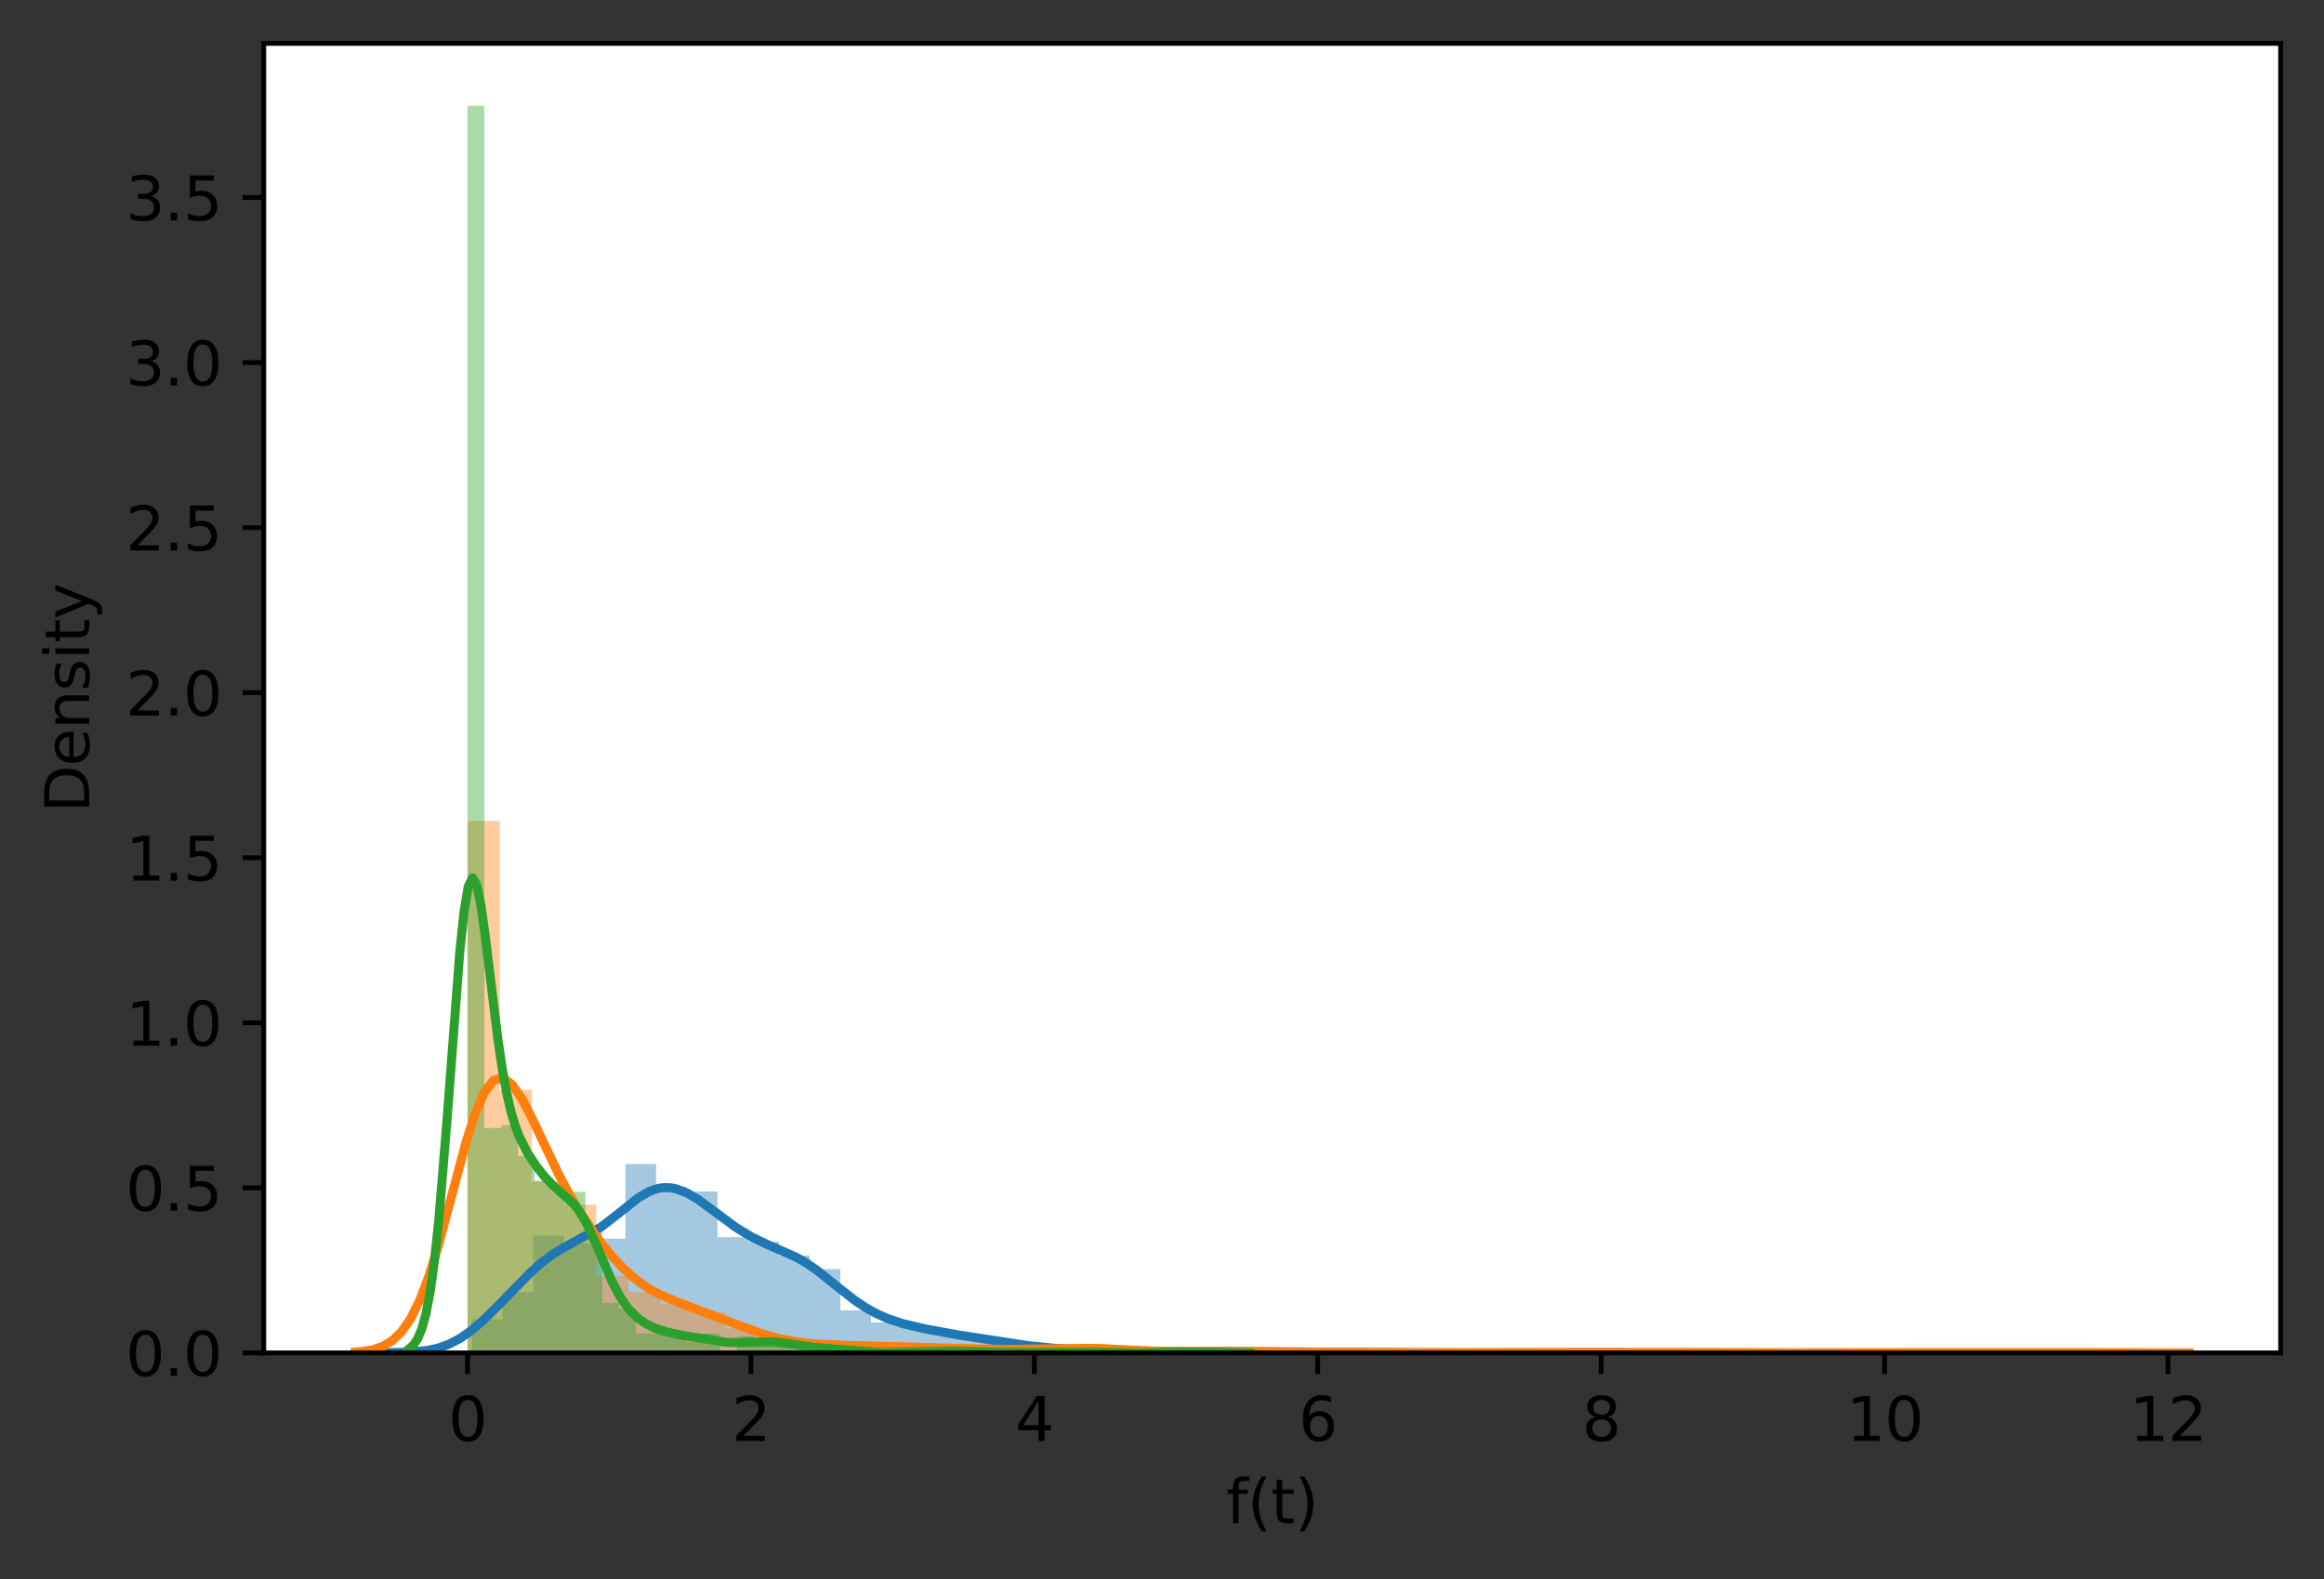 <?xml version="1.0" encoding="utf-8" standalone="no"?>
<!DOCTYPE svg PUBLIC "-//W3C//DTD SVG 1.1//EN"
  "http://www.w3.org/Graphics/SVG/1.1/DTD/svg11.dtd">
<svg height="262.196pt" version="1.1" viewBox="0 0 385.781 262.196" width="385.781pt" xmlns="http://www.w3.org/2000/svg" xmlns:xlink="http://www.w3.org/1999/xlink">
 <rect x="0" y="0" width="385.781" height="262.196" fill="#333333" stroke="none"/>
 <defs>
  <style type="text/css">*{stroke-linecap:butt;stroke-linejoin:round;}</style>
 </defs>
 <g id="figure_1">
  <g id="patch_1">
   <path d="M 0 262.196 
L 385.781 262.196 
L 385.781 0 
L 0 0 
z
" style="fill:none;"/>
  </g>
  <g id="axes_1">
   <g id="patch_2">
    <path d="M 43.781 224.64 
L 378.581 224.64 
L 378.581 7.2 
L 43.781 7.2 
z
" style="fill:#ffffff;"/>
   </g>
   <g id="patch_3">
    <path clip-path="url(#p119e8cd0ac)" d="M 78.325 224.64 
L 83.423 224.64 
L 83.423 219.075 
L 78.325 219.075 
z
" style="fill:#1f77b4;opacity:0.4;"/>
   </g>
   <g id="patch_4">
    <path clip-path="url(#p119e8cd0ac)" d="M 83.423 224.64 
L 88.52 224.64 
L 88.52 214.522 
L 83.423 214.522 
z
" style="fill:#1f77b4;opacity:0.4;"/>
   </g>
   <g id="patch_5">
    <path clip-path="url(#p119e8cd0ac)" d="M 88.52 224.64 
L 93.617 224.64 
L 93.617 205.163 
L 88.52 205.163 
z
" style="fill:#1f77b4;opacity:0.4;"/>
   </g>
   <g id="patch_6">
    <path clip-path="url(#p119e8cd0ac)" d="M 93.617 224.64 
L 98.715 224.64 
L 98.715 206.428 
L 93.617 206.428 
z
" style="fill:#1f77b4;opacity:0.4;"/>
   </g>
   <g id="patch_7">
    <path clip-path="url(#p119e8cd0ac)" d="M 98.715 224.64 
L 103.812 224.64 
L 103.812 205.669 
L 98.715 205.669 
z
" style="fill:#1f77b4;opacity:0.4;"/>
   </g>
   <g id="patch_8">
    <path clip-path="url(#p119e8cd0ac)" d="M 103.812 224.64 
L 108.91 224.64 
L 108.91 193.274 
L 103.812 193.274 
z
" style="fill:#1f77b4;opacity:0.4;"/>
   </g>
   <g id="patch_9">
    <path clip-path="url(#p119e8cd0ac)" d="M 108.91 224.64 
L 114.007 224.64 
L 114.007 197.069 
L 108.91 197.069 
z
" style="fill:#1f77b4;opacity:0.4;"/>
   </g>
   <g id="patch_10">
    <path clip-path="url(#p119e8cd0ac)" d="M 114.007 224.64 
L 119.104 224.64 
L 119.104 197.827 
L 114.007 197.827 
z
" style="fill:#1f77b4;opacity:0.4;"/>
   </g>
   <g id="patch_11">
    <path clip-path="url(#p119e8cd0ac)" d="M 119.104 224.64 
L 124.202 224.64 
L 124.202 205.416 
L 119.104 205.416 
z
" style="fill:#1f77b4;opacity:0.4;"/>
   </g>
   <g id="patch_12">
    <path clip-path="url(#p119e8cd0ac)" d="M 124.202 224.64 
L 129.299 224.64 
L 129.299 206.175 
L 124.202 206.175 
z
" style="fill:#1f77b4;opacity:0.4;"/>
   </g>
   <g id="patch_13">
    <path clip-path="url(#p119e8cd0ac)" d="M 129.299 224.64 
L 134.396 224.64 
L 134.396 208.451 
L 129.299 208.451 
z
" style="fill:#1f77b4;opacity:0.4;"/>
   </g>
   <g id="patch_14">
    <path clip-path="url(#p119e8cd0ac)" d="M 134.396 224.64 
L 139.494 224.64 
L 139.494 210.728 
L 134.396 210.728 
z
" style="fill:#1f77b4;opacity:0.4;"/>
   </g>
   <g id="patch_15">
    <path clip-path="url(#p119e8cd0ac)" d="M 139.494 224.64 
L 144.591 224.64 
L 144.591 217.557 
L 139.494 217.557 
z
" style="fill:#1f77b4;opacity:0.4;"/>
   </g>
   <g id="patch_16">
    <path clip-path="url(#p119e8cd0ac)" d="M 144.591 224.64 
L 149.688 224.64 
L 149.688 219.581 
L 144.591 219.581 
z
" style="fill:#1f77b4;opacity:0.4;"/>
   </g>
   <g id="patch_17">
    <path clip-path="url(#p119e8cd0ac)" d="M 149.688 224.64 
L 154.786 224.64 
L 154.786 220.087 
L 149.688 220.087 
z
" style="fill:#1f77b4;opacity:0.4;"/>
   </g>
   <g id="patch_18">
    <path clip-path="url(#p119e8cd0ac)" d="M 154.786 224.64 
L 159.883 224.64 
L 159.883 221.605 
L 154.786 221.605 
z
" style="fill:#1f77b4;opacity:0.4;"/>
   </g>
   <g id="patch_19">
    <path clip-path="url(#p119e8cd0ac)" d="M 159.883 224.64 
L 164.981 224.64 
L 164.981 222.363 
L 159.883 222.363 
z
" style="fill:#1f77b4;opacity:0.4;"/>
   </g>
   <g id="patch_20">
    <path clip-path="url(#p119e8cd0ac)" d="M 164.981 224.64 
L 170.078 224.64 
L 170.078 223.122 
L 164.981 223.122 
z
" style="fill:#1f77b4;opacity:0.4;"/>
   </g>
   <g id="patch_21">
    <path clip-path="url(#p119e8cd0ac)" d="M 170.078 224.64 
L 175.175 224.64 
L 175.175 223.628 
L 170.078 223.628 
z
" style="fill:#1f77b4;opacity:0.4;"/>
   </g>
   <g id="patch_22">
    <path clip-path="url(#p119e8cd0ac)" d="M 175.175 224.64 
L 180.273 224.64 
L 180.273 224.134 
L 175.175 224.134 
z
" style="fill:#1f77b4;opacity:0.4;"/>
   </g>
   <g id="patch_23">
    <path clip-path="url(#p119e8cd0ac)" d="M 180.273 224.64 
L 185.37 224.64 
L 185.37 224.387 
L 180.273 224.387 
z
" style="fill:#1f77b4;opacity:0.4;"/>
   </g>
   <g id="patch_24">
    <path clip-path="url(#p119e8cd0ac)" d="M 185.37 224.64 
L 190.467 224.64 
L 190.467 224.134 
L 185.37 224.134 
z
" style="fill:#1f77b4;opacity:0.4;"/>
   </g>
   <g id="patch_25">
    <path clip-path="url(#p119e8cd0ac)" d="M 190.467 224.64 
L 195.565 224.64 
L 195.565 224.64 
L 190.467 224.64 
z
" style="fill:#1f77b4;opacity:0.4;"/>
   </g>
   <g id="patch_26">
    <path clip-path="url(#p119e8cd0ac)" d="M 195.565 224.64 
L 200.662 224.64 
L 200.662 224.387 
L 195.565 224.387 
z
" style="fill:#1f77b4;opacity:0.4;"/>
   </g>
   <g id="patch_27">
    <path clip-path="url(#p119e8cd0ac)" d="M 200.662 224.64 
L 205.76 224.64 
L 205.76 224.387 
L 200.662 224.387 
z
" style="fill:#1f77b4;opacity:0.4;"/>
   </g>
   <g id="patch_28">
    <path clip-path="url(#p119e8cd0ac)" d="M 205.76 224.64 
L 210.857 224.64 
L 210.857 224.387 
L 205.76 224.387 
z
" style="fill:#1f77b4;opacity:0.4;"/>
   </g>
   <g id="patch_29">
    <path clip-path="url(#p119e8cd0ac)" d="M 210.857 224.64 
L 215.954 224.64 
L 215.954 224.387 
L 210.857 224.387 
z
" style="fill:#1f77b4;opacity:0.4;"/>
   </g>
   <g id="patch_30">
    <path clip-path="url(#p119e8cd0ac)" d="M 215.954 224.64 
L 221.052 224.64 
L 221.052 224.64 
L 215.954 224.64 
z
" style="fill:#1f77b4;opacity:0.4;"/>
   </g>
   <g id="patch_31">
    <path clip-path="url(#p119e8cd0ac)" d="M 221.052 224.64 
L 226.149 224.64 
L 226.149 224.387 
L 221.052 224.387 
z
" style="fill:#1f77b4;opacity:0.4;"/>
   </g>
   <g id="patch_32">
    <path clip-path="url(#p119e8cd0ac)" d="M 77.614 224.64 
L 82.957 224.64 
L 82.957 136.312 
L 77.614 136.312 
z
" style="fill:#ff7f0e;opacity:0.4;"/>
   </g>
   <g id="patch_33">
    <path clip-path="url(#p119e8cd0ac)" d="M 82.957 224.64 
L 88.3 224.64 
L 88.3 180.958 
L 82.957 180.958 
z
" style="fill:#ff7f0e;opacity:0.4;"/>
   </g>
   <g id="patch_34">
    <path clip-path="url(#p119e8cd0ac)" d="M 88.3 224.64 
L 93.642 224.64 
L 93.642 196.163 
L 88.3 196.163 
z
" style="fill:#ff7f0e;opacity:0.4;"/>
   </g>
   <g id="patch_35">
    <path clip-path="url(#p119e8cd0ac)" d="M 93.642 224.64 
L 98.985 224.64 
L 98.985 200.024 
L 93.642 200.024 
z
" style="fill:#ff7f0e;opacity:0.4;"/>
   </g>
   <g id="patch_36">
    <path clip-path="url(#p119e8cd0ac)" d="M 98.985 224.64 
L 104.328 224.64 
L 104.328 211.849 
L 98.985 211.849 
z
" style="fill:#ff7f0e;opacity:0.4;"/>
   </g>
   <g id="patch_37">
    <path clip-path="url(#p119e8cd0ac)" d="M 104.328 224.64 
L 109.67 224.64 
L 109.67 214.504 
L 104.328 214.504 
z
" style="fill:#ff7f0e;opacity:0.4;"/>
   </g>
   <g id="patch_38">
    <path clip-path="url(#p119e8cd0ac)" d="M 109.67 224.64 
L 115.013 224.64 
L 115.013 216.435 
L 109.67 216.435 
z
" style="fill:#ff7f0e;opacity:0.4;"/>
   </g>
   <g id="patch_39">
    <path clip-path="url(#p119e8cd0ac)" d="M 115.013 224.64 
L 120.356 224.64 
L 120.356 217.883 
L 115.013 217.883 
z
" style="fill:#ff7f0e;opacity:0.4;"/>
   </g>
   <g id="patch_40">
    <path clip-path="url(#p119e8cd0ac)" d="M 120.356 224.64 
L 125.698 224.64 
L 125.698 220.537 
L 120.356 220.537 
z
" style="fill:#ff7f0e;opacity:0.4;"/>
   </g>
   <g id="patch_41">
    <path clip-path="url(#p119e8cd0ac)" d="M 125.698 224.64 
L 131.041 224.64 
L 131.041 222.227 
L 125.698 222.227 
z
" style="fill:#ff7f0e;opacity:0.4;"/>
   </g>
   <g id="patch_42">
    <path clip-path="url(#p119e8cd0ac)" d="M 131.041 224.64 
L 136.384 224.64 
L 136.384 224.157 
L 131.041 224.157 
z
" style="fill:#ff7f0e;opacity:0.4;"/>
   </g>
   <g id="patch_43">
    <path clip-path="url(#p119e8cd0ac)" d="M 136.384 224.64 
L 141.726 224.64 
L 141.726 222.709 
L 136.384 222.709 
z
" style="fill:#ff7f0e;opacity:0.4;"/>
   </g>
   <g id="patch_44">
    <path clip-path="url(#p119e8cd0ac)" d="M 141.726 224.64 
L 147.069 224.64 
L 147.069 223.916 
L 141.726 223.916 
z
" style="fill:#ff7f0e;opacity:0.4;"/>
   </g>
   <g id="patch_45">
    <path clip-path="url(#p119e8cd0ac)" d="M 147.069 224.64 
L 152.412 224.64 
L 152.412 222.951 
L 147.069 222.951 
z
" style="fill:#ff7f0e;opacity:0.4;"/>
   </g>
   <g id="patch_46">
    <path clip-path="url(#p119e8cd0ac)" d="M 152.412 224.64 
L 157.754 224.64 
L 157.754 224.399 
L 152.412 224.399 
z
" style="fill:#ff7f0e;opacity:0.4;"/>
   </g>
   <g id="patch_47">
    <path clip-path="url(#p119e8cd0ac)" d="M 157.754 224.64 
L 163.097 224.64 
L 163.097 223.916 
L 157.754 223.916 
z
" style="fill:#ff7f0e;opacity:0.4;"/>
   </g>
   <g id="patch_48">
    <path clip-path="url(#p119e8cd0ac)" d="M 163.097 224.64 
L 168.44 224.64 
L 168.44 224.399 
L 163.097 224.399 
z
" style="fill:#ff7f0e;opacity:0.4;"/>
   </g>
   <g id="patch_49">
    <path clip-path="url(#p119e8cd0ac)" d="M 168.44 224.64 
L 173.783 224.64 
L 173.783 223.916 
L 168.44 223.916 
z
" style="fill:#ff7f0e;opacity:0.4;"/>
   </g>
   <g id="patch_50">
    <path clip-path="url(#p119e8cd0ac)" d="M 173.783 224.64 
L 179.125 224.64 
L 179.125 223.916 
L 173.783 223.916 
z
" style="fill:#ff7f0e;opacity:0.4;"/>
   </g>
   <g id="patch_51">
    <path clip-path="url(#p119e8cd0ac)" d="M 179.125 224.64 
L 184.468 224.64 
L 184.468 223.192 
L 179.125 223.192 
z
" style="fill:#ff7f0e;opacity:0.4;"/>
   </g>
   <g id="patch_52">
    <path clip-path="url(#p119e8cd0ac)" d="M 184.468 224.64 
L 189.811 224.64 
L 189.811 224.64 
L 184.468 224.64 
z
" style="fill:#ff7f0e;opacity:0.4;"/>
   </g>
   <g id="patch_53">
    <path clip-path="url(#p119e8cd0ac)" d="M 189.811 224.64 
L 195.153 224.64 
L 195.153 224.399 
L 189.811 224.399 
z
" style="fill:#ff7f0e;opacity:0.4;"/>
   </g>
   <g id="patch_54">
    <path clip-path="url(#p119e8cd0ac)" d="M 195.153 224.64 
L 200.496 224.64 
L 200.496 224.64 
L 195.153 224.64 
z
" style="fill:#ff7f0e;opacity:0.4;"/>
   </g>
   <g id="patch_55">
    <path clip-path="url(#p119e8cd0ac)" d="M 200.496 224.64 
L 205.839 224.64 
L 205.839 224.157 
L 200.496 224.157 
z
" style="fill:#ff7f0e;opacity:0.4;"/>
   </g>
   <g id="patch_56">
    <path clip-path="url(#p119e8cd0ac)" d="M 205.839 224.64 
L 211.181 224.64 
L 211.181 224.399 
L 205.839 224.399 
z
" style="fill:#ff7f0e;opacity:0.4;"/>
   </g>
   <g id="patch_57">
    <path clip-path="url(#p119e8cd0ac)" d="M 211.181 224.64 
L 216.524 224.64 
L 216.524 224.399 
L 211.181 224.399 
z
" style="fill:#ff7f0e;opacity:0.4;"/>
   </g>
   <g id="patch_58">
    <path clip-path="url(#p119e8cd0ac)" d="M 216.524 224.64 
L 221.867 224.64 
L 221.867 224.64 
L 216.524 224.64 
z
" style="fill:#ff7f0e;opacity:0.4;"/>
   </g>
   <g id="patch_59">
    <path clip-path="url(#p119e8cd0ac)" d="M 221.867 224.64 
L 227.209 224.64 
L 227.209 224.399 
L 221.867 224.399 
z
" style="fill:#ff7f0e;opacity:0.4;"/>
   </g>
   <g id="patch_60">
    <path clip-path="url(#p119e8cd0ac)" d="M 227.209 224.64 
L 232.552 224.64 
L 232.552 224.64 
L 227.209 224.64 
z
" style="fill:#ff7f0e;opacity:0.4;"/>
   </g>
   <g id="patch_61">
    <path clip-path="url(#p119e8cd0ac)" d="M 232.552 224.64 
L 237.895 224.64 
L 237.895 224.64 
L 232.552 224.64 
z
" style="fill:#ff7f0e;opacity:0.4;"/>
   </g>
   <g id="patch_62">
    <path clip-path="url(#p119e8cd0ac)" d="M 237.895 224.64 
L 243.237 224.64 
L 243.237 224.64 
L 237.895 224.64 
z
" style="fill:#ff7f0e;opacity:0.4;"/>
   </g>
   <g id="patch_63">
    <path clip-path="url(#p119e8cd0ac)" d="M 243.237 224.64 
L 248.58 224.64 
L 248.58 224.399 
L 243.237 224.399 
z
" style="fill:#ff7f0e;opacity:0.4;"/>
   </g>
   <g id="patch_64">
    <path clip-path="url(#p119e8cd0ac)" d="M 248.58 224.64 
L 253.923 224.64 
L 253.923 224.399 
L 248.58 224.399 
z
" style="fill:#ff7f0e;opacity:0.4;"/>
   </g>
   <g id="patch_65">
    <path clip-path="url(#p119e8cd0ac)" d="M 253.923 224.64 
L 259.265 224.64 
L 259.265 224.64 
L 253.923 224.64 
z
" style="fill:#ff7f0e;opacity:0.4;"/>
   </g>
   <g id="patch_66">
    <path clip-path="url(#p119e8cd0ac)" d="M 259.265 224.64 
L 264.608 224.64 
L 264.608 224.399 
L 259.265 224.399 
z
" style="fill:#ff7f0e;opacity:0.4;"/>
   </g>
   <g id="patch_67">
    <path clip-path="url(#p119e8cd0ac)" d="M 264.608 224.64 
L 269.951 224.64 
L 269.951 224.64 
L 264.608 224.64 
z
" style="fill:#ff7f0e;opacity:0.4;"/>
   </g>
   <g id="patch_68">
    <path clip-path="url(#p119e8cd0ac)" d="M 269.951 224.64 
L 275.293 224.64 
L 275.293 224.64 
L 269.951 224.64 
z
" style="fill:#ff7f0e;opacity:0.4;"/>
   </g>
   <g id="patch_69">
    <path clip-path="url(#p119e8cd0ac)" d="M 275.293 224.64 
L 280.636 224.64 
L 280.636 224.64 
L 275.293 224.64 
z
" style="fill:#ff7f0e;opacity:0.4;"/>
   </g>
   <g id="patch_70">
    <path clip-path="url(#p119e8cd0ac)" d="M 280.636 224.64 
L 285.979 224.64 
L 285.979 224.64 
L 280.636 224.64 
z
" style="fill:#ff7f0e;opacity:0.4;"/>
   </g>
   <g id="patch_71">
    <path clip-path="url(#p119e8cd0ac)" d="M 285.979 224.64 
L 291.321 224.64 
L 291.321 224.399 
L 285.979 224.399 
z
" style="fill:#ff7f0e;opacity:0.4;"/>
   </g>
   <g id="patch_72">
    <path clip-path="url(#p119e8cd0ac)" d="M 291.321 224.64 
L 296.664 224.64 
L 296.664 224.64 
L 291.321 224.64 
z
" style="fill:#ff7f0e;opacity:0.4;"/>
   </g>
   <g id="patch_73">
    <path clip-path="url(#p119e8cd0ac)" d="M 296.664 224.64 
L 302.007 224.64 
L 302.007 224.64 
L 296.664 224.64 
z
" style="fill:#ff7f0e;opacity:0.4;"/>
   </g>
   <g id="patch_74">
    <path clip-path="url(#p119e8cd0ac)" d="M 302.007 224.64 
L 307.349 224.64 
L 307.349 224.64 
L 302.007 224.64 
z
" style="fill:#ff7f0e;opacity:0.4;"/>
   </g>
   <g id="patch_75">
    <path clip-path="url(#p119e8cd0ac)" d="M 307.349 224.64 
L 312.692 224.64 
L 312.692 224.64 
L 307.349 224.64 
z
" style="fill:#ff7f0e;opacity:0.4;"/>
   </g>
   <g id="patch_76">
    <path clip-path="url(#p119e8cd0ac)" d="M 312.692 224.64 
L 318.035 224.64 
L 318.035 224.64 
L 312.692 224.64 
z
" style="fill:#ff7f0e;opacity:0.4;"/>
   </g>
   <g id="patch_77">
    <path clip-path="url(#p119e8cd0ac)" d="M 318.035 224.64 
L 323.377 224.64 
L 323.377 224.399 
L 318.035 224.399 
z
" style="fill:#ff7f0e;opacity:0.4;"/>
   </g>
   <g id="patch_78">
    <path clip-path="url(#p119e8cd0ac)" d="M 323.377 224.64 
L 328.72 224.64 
L 328.72 224.64 
L 323.377 224.64 
z
" style="fill:#ff7f0e;opacity:0.4;"/>
   </g>
   <g id="patch_79">
    <path clip-path="url(#p119e8cd0ac)" d="M 328.72 224.64 
L 334.063 224.64 
L 334.063 224.64 
L 328.72 224.64 
z
" style="fill:#ff7f0e;opacity:0.4;"/>
   </g>
   <g id="patch_80">
    <path clip-path="url(#p119e8cd0ac)" d="M 334.063 224.64 
L 339.406 224.64 
L 339.406 224.64 
L 334.063 224.64 
z
" style="fill:#ff7f0e;opacity:0.4;"/>
   </g>
   <g id="patch_81">
    <path clip-path="url(#p119e8cd0ac)" d="M 339.406 224.64 
L 344.748 224.64 
L 344.748 224.399 
L 339.406 224.399 
z
" style="fill:#ff7f0e;opacity:0.4;"/>
   </g>
   <g id="patch_82">
    <path clip-path="url(#p119e8cd0ac)" d="M 77.608 224.64 
L 80.404 224.64 
L 80.404 17.554 
L 77.608 17.554 
z
" style="fill:#2ca02c;opacity:0.4;"/>
   </g>
   <g id="patch_83">
    <path clip-path="url(#p119e8cd0ac)" d="M 80.404 224.64 
L 83.199 224.64 
L 83.199 187.282 
L 80.404 187.282 
z
" style="fill:#2ca02c;opacity:0.4;"/>
   </g>
   <g id="patch_84">
    <path clip-path="url(#p119e8cd0ac)" d="M 83.199 224.64 
L 85.995 224.64 
L 85.995 186.82 
L 83.199 186.82 
z
" style="fill:#2ca02c;opacity:0.4;"/>
   </g>
   <g id="patch_85">
    <path clip-path="url(#p119e8cd0ac)" d="M 85.995 224.64 
L 88.791 224.64 
L 88.791 191.894 
L 85.995 191.894 
z
" style="fill:#2ca02c;opacity:0.4;"/>
   </g>
   <g id="patch_86">
    <path clip-path="url(#p119e8cd0ac)" d="M 88.791 224.64 
L 91.586 224.64 
L 91.586 196.045 
L 88.791 196.045 
z
" style="fill:#2ca02c;opacity:0.4;"/>
   </g>
   <g id="patch_87">
    <path clip-path="url(#p119e8cd0ac)" d="M 91.586 224.64 
L 94.382 224.64 
L 94.382 197.89 
L 91.586 197.89 
z
" style="fill:#2ca02c;opacity:0.4;"/>
   </g>
   <g id="patch_88">
    <path clip-path="url(#p119e8cd0ac)" d="M 94.382 224.64 
L 97.177 224.64 
L 97.177 197.89 
L 94.382 197.89 
z
" style="fill:#2ca02c;opacity:0.4;"/>
   </g>
   <g id="patch_89">
    <path clip-path="url(#p119e8cd0ac)" d="M 97.177 224.64 
L 99.973 224.64 
L 99.973 203.885 
L 97.177 203.885 
z
" style="fill:#2ca02c;opacity:0.4;"/>
   </g>
   <g id="patch_90">
    <path clip-path="url(#p119e8cd0ac)" d="M 99.973 224.64 
L 102.769 224.64 
L 102.769 216.338 
L 99.973 216.338 
z
" style="fill:#2ca02c;opacity:0.4;"/>
   </g>
   <g id="patch_91">
    <path clip-path="url(#p119e8cd0ac)" d="M 102.769 224.64 
L 105.564 224.64 
L 105.564 217.261 
L 102.769 217.261 
z
" style="fill:#2ca02c;opacity:0.4;"/>
   </g>
   <g id="patch_92">
    <path clip-path="url(#p119e8cd0ac)" d="M 105.564 224.64 
L 108.36 224.64 
L 108.36 221.411 
L 105.564 221.411 
z
" style="fill:#2ca02c;opacity:0.4;"/>
   </g>
   <g id="patch_93">
    <path clip-path="url(#p119e8cd0ac)" d="M 108.36 224.64 
L 111.155 224.64 
L 111.155 220.95 
L 108.36 220.95 
z
" style="fill:#2ca02c;opacity:0.4;"/>
   </g>
   <g id="patch_94">
    <path clip-path="url(#p119e8cd0ac)" d="M 111.155 224.64 
L 113.951 224.64 
L 113.951 221.411 
L 111.155 221.411 
z
" style="fill:#2ca02c;opacity:0.4;"/>
   </g>
   <g id="patch_95">
    <path clip-path="url(#p119e8cd0ac)" d="M 113.951 224.64 
L 116.747 224.64 
L 116.747 222.795 
L 113.951 222.795 
z
" style="fill:#2ca02c;opacity:0.4;"/>
   </g>
   <g id="patch_96">
    <path clip-path="url(#p119e8cd0ac)" d="M 116.747 224.64 
L 119.542 224.64 
L 119.542 221.411 
L 116.747 221.411 
z
" style="fill:#2ca02c;opacity:0.4;"/>
   </g>
   <g id="patch_97">
    <path clip-path="url(#p119e8cd0ac)" d="M 119.542 224.64 
L 122.338 224.64 
L 122.338 224.64 
L 119.542 224.64 
z
" style="fill:#2ca02c;opacity:0.4;"/>
   </g>
   <g id="patch_98">
    <path clip-path="url(#p119e8cd0ac)" d="M 122.338 224.64 
L 125.133 224.64 
L 125.133 221.873 
L 122.338 221.873 
z
" style="fill:#2ca02c;opacity:0.4;"/>
   </g>
   <g id="patch_99">
    <path clip-path="url(#p119e8cd0ac)" d="M 125.133 224.64 
L 127.929 224.64 
L 127.929 223.256 
L 125.133 223.256 
z
" style="fill:#2ca02c;opacity:0.4;"/>
   </g>
   <g id="patch_100">
    <path clip-path="url(#p119e8cd0ac)" d="M 127.929 224.64 
L 130.725 224.64 
L 130.725 222.334 
L 127.929 222.334 
z
" style="fill:#2ca02c;opacity:0.4;"/>
   </g>
   <g id="patch_101">
    <path clip-path="url(#p119e8cd0ac)" d="M 130.725 224.64 
L 133.52 224.64 
L 133.52 223.718 
L 130.725 223.718 
z
" style="fill:#2ca02c;opacity:0.4;"/>
   </g>
   <g id="patch_102">
    <path clip-path="url(#p119e8cd0ac)" d="M 133.52 224.64 
L 136.316 224.64 
L 136.316 223.718 
L 133.52 223.718 
z
" style="fill:#2ca02c;opacity:0.4;"/>
   </g>
   <g id="patch_103">
    <path clip-path="url(#p119e8cd0ac)" d="M 136.316 224.64 
L 139.111 224.64 
L 139.111 223.718 
L 136.316 223.718 
z
" style="fill:#2ca02c;opacity:0.4;"/>
   </g>
   <g id="patch_104">
    <path clip-path="url(#p119e8cd0ac)" d="M 139.111 224.64 
L 141.907 224.64 
L 141.907 224.179 
L 139.111 224.179 
z
" style="fill:#2ca02c;opacity:0.4;"/>
   </g>
   <g id="patch_105">
    <path clip-path="url(#p119e8cd0ac)" d="M 141.907 224.64 
L 144.703 224.64 
L 144.703 224.64 
L 141.907 224.64 
z
" style="fill:#2ca02c;opacity:0.4;"/>
   </g>
   <g id="patch_106">
    <path clip-path="url(#p119e8cd0ac)" d="M 144.703 224.64 
L 147.498 224.64 
L 147.498 224.64 
L 144.703 224.64 
z
" style="fill:#2ca02c;opacity:0.4;"/>
   </g>
   <g id="patch_107">
    <path clip-path="url(#p119e8cd0ac)" d="M 147.498 224.64 
L 150.294 224.64 
L 150.294 224.64 
L 147.498 224.64 
z
" style="fill:#2ca02c;opacity:0.4;"/>
   </g>
   <g id="patch_108">
    <path clip-path="url(#p119e8cd0ac)" d="M 150.294 224.64 
L 153.089 224.64 
L 153.089 224.179 
L 150.294 224.179 
z
" style="fill:#2ca02c;opacity:0.4;"/>
   </g>
   <g id="patch_109">
    <path clip-path="url(#p119e8cd0ac)" d="M 153.089 224.64 
L 155.885 224.64 
L 155.885 224.64 
L 153.089 224.64 
z
" style="fill:#2ca02c;opacity:0.4;"/>
   </g>
   <g id="patch_110">
    <path clip-path="url(#p119e8cd0ac)" d="M 155.885 224.64 
L 158.681 224.64 
L 158.681 224.179 
L 155.885 224.179 
z
" style="fill:#2ca02c;opacity:0.4;"/>
   </g>
   <g id="patch_111">
    <path clip-path="url(#p119e8cd0ac)" d="M 158.681 224.64 
L 161.476 224.64 
L 161.476 224.179 
L 158.681 224.179 
z
" style="fill:#2ca02c;opacity:0.4;"/>
   </g>
   <g id="patch_112">
    <path clip-path="url(#p119e8cd0ac)" d="M 161.476 224.64 
L 164.272 224.64 
L 164.272 224.64 
L 161.476 224.64 
z
" style="fill:#2ca02c;opacity:0.4;"/>
   </g>
   <g id="patch_113">
    <path clip-path="url(#p119e8cd0ac)" d="M 164.272 224.64 
L 167.067 224.64 
L 167.067 224.64 
L 164.272 224.64 
z
" style="fill:#2ca02c;opacity:0.4;"/>
   </g>
   <g id="patch_114">
    <path clip-path="url(#p119e8cd0ac)" d="M 167.067 224.64 
L 169.863 224.64 
L 169.863 224.64 
L 167.067 224.64 
z
" style="fill:#2ca02c;opacity:0.4;"/>
   </g>
   <g id="patch_115">
    <path clip-path="url(#p119e8cd0ac)" d="M 169.863 224.64 
L 172.659 224.64 
L 172.659 224.179 
L 169.863 224.179 
z
" style="fill:#2ca02c;opacity:0.4;"/>
   </g>
   <g id="patch_116">
    <path clip-path="url(#p119e8cd0ac)" d="M 172.659 224.64 
L 175.454 224.64 
L 175.454 224.64 
L 172.659 224.64 
z
" style="fill:#2ca02c;opacity:0.4;"/>
   </g>
   <g id="patch_117">
    <path clip-path="url(#p119e8cd0ac)" d="M 175.454 224.64 
L 178.25 224.64 
L 178.25 224.64 
L 175.454 224.64 
z
" style="fill:#2ca02c;opacity:0.4;"/>
   </g>
   <g id="patch_118">
    <path clip-path="url(#p119e8cd0ac)" d="M 178.25 224.64 
L 181.045 224.64 
L 181.045 224.179 
L 178.25 224.179 
z
" style="fill:#2ca02c;opacity:0.4;"/>
   </g>
   <g id="patch_119">
    <path clip-path="url(#p119e8cd0ac)" d="M 181.045 224.64 
L 183.841 224.64 
L 183.841 224.64 
L 181.045 224.64 
z
" style="fill:#2ca02c;opacity:0.4;"/>
   </g>
   <g id="patch_120">
    <path clip-path="url(#p119e8cd0ac)" d="M 183.841 224.64 
L 186.637 224.64 
L 186.637 224.64 
L 183.841 224.64 
z
" style="fill:#2ca02c;opacity:0.4;"/>
   </g>
   <g id="patch_121">
    <path clip-path="url(#p119e8cd0ac)" d="M 186.637 224.64 
L 189.432 224.64 
L 189.432 224.64 
L 186.637 224.64 
z
" style="fill:#2ca02c;opacity:0.4;"/>
   </g>
   <g id="patch_122">
    <path clip-path="url(#p119e8cd0ac)" d="M 189.432 224.64 
L 192.228 224.64 
L 192.228 224.64 
L 189.432 224.64 
z
" style="fill:#2ca02c;opacity:0.4;"/>
   </g>
   <g id="patch_123">
    <path clip-path="url(#p119e8cd0ac)" d="M 192.228 224.64 
L 195.023 224.64 
L 195.023 224.64 
L 192.228 224.64 
z
" style="fill:#2ca02c;opacity:0.4;"/>
   </g>
   <g id="patch_124">
    <path clip-path="url(#p119e8cd0ac)" d="M 195.023 224.64 
L 197.819 224.64 
L 197.819 224.179 
L 195.023 224.179 
z
" style="fill:#2ca02c;opacity:0.4;"/>
   </g>
   <g id="matplotlib.axis_1">
    <g id="xtick_1">
     <g id="line2d_1">
      <defs>
       <path d="M 0 0 
L 0 3.5 
" id="me95110d408" style="stroke:#000000;stroke-width:0.8;"/>
      </defs>
      <g>
       <use style="stroke:#000000;stroke-width:0.8;" x="77.608" xlink:href="#me95110d408" y="224.64"/>
      </g>
     </g>
     <g id="text_1">
      <!-- 0 -->
      <g transform="translate(74.427 239.238)scale(0.1 -0.1)">
       <defs>
        <path d="M 2034 4250 
Q 1547 4250 1301 3770 
Q 1056 3291 1056 2328 
Q 1056 1369 1301 889 
Q 1547 409 2034 409 
Q 2525 409 2770 889 
Q 3016 1369 3016 2328 
Q 3016 3291 2770 3770 
Q 2525 4250 2034 4250 
z
M 2034 4750 
Q 2819 4750 3233 4129 
Q 3647 3509 3647 2328 
Q 3647 1150 3233 529 
Q 2819 -91 2034 -91 
Q 1250 -91 836 529 
Q 422 1150 422 2328 
Q 422 3509 836 4129 
Q 1250 4750 2034 4750 
z
" id="DejaVuSans-30" transform="scale(0.016)"/>
       </defs>
       <use xlink:href="#DejaVuSans-30"/>
      </g>
     </g>
    </g>
    <g id="xtick_2">
     <g id="line2d_2">
      <g>
       <use style="stroke:#000000;stroke-width:0.8;" x="124.654" xlink:href="#me95110d408" y="224.64"/>
      </g>
     </g>
     <g id="text_2">
      <!-- 2 -->
      <g transform="translate(121.473 239.238)scale(0.1 -0.1)">
       <defs>
        <path d="M 1228 531 
L 3431 531 
L 3431 0 
L 469 0 
L 469 531 
Q 828 903 1448 1529 
Q 2069 2156 2228 2338 
Q 2531 2678 2651 2914 
Q 2772 3150 2772 3378 
Q 2772 3750 2511 3984 
Q 2250 4219 1831 4219 
Q 1534 4219 1204 4116 
Q 875 4013 500 3803 
L 500 4441 
Q 881 4594 1212 4672 
Q 1544 4750 1819 4750 
Q 2544 4750 2975 4387 
Q 3406 4025 3406 3419 
Q 3406 3131 3298 2873 
Q 3191 2616 2906 2266 
Q 2828 2175 2409 1742 
Q 1991 1309 1228 531 
z
" id="DejaVuSans-32" transform="scale(0.016)"/>
       </defs>
       <use xlink:href="#DejaVuSans-32"/>
      </g>
     </g>
    </g>
    <g id="xtick_3">
     <g id="line2d_3">
      <g>
       <use style="stroke:#000000;stroke-width:0.8;" x="171.7" xlink:href="#me95110d408" y="224.64"/>
      </g>
     </g>
     <g id="text_3">
      <!-- 4 -->
      <g transform="translate(168.518 239.238)scale(0.1 -0.1)">
       <defs>
        <path d="M 2419 4116 
L 825 1625 
L 2419 1625 
L 2419 4116 
z
M 2253 4666 
L 3047 4666 
L 3047 1625 
L 3713 1625 
L 3713 1100 
L 3047 1100 
L 3047 0 
L 2419 0 
L 2419 1100 
L 313 1100 
L 313 1709 
L 2253 4666 
z
" id="DejaVuSans-34" transform="scale(0.016)"/>
       </defs>
       <use xlink:href="#DejaVuSans-34"/>
      </g>
     </g>
    </g>
    <g id="xtick_4">
     <g id="line2d_4">
      <g>
       <use style="stroke:#000000;stroke-width:0.8;" x="218.745" xlink:href="#me95110d408" y="224.64"/>
      </g>
     </g>
     <g id="text_4">
      <!-- 6 -->
      <g transform="translate(215.564 239.238)scale(0.1 -0.1)">
       <defs>
        <path d="M 2113 2584 
Q 1688 2584 1439 2293 
Q 1191 2003 1191 1497 
Q 1191 994 1439 701 
Q 1688 409 2113 409 
Q 2538 409 2786 701 
Q 3034 994 3034 1497 
Q 3034 2003 2786 2293 
Q 2538 2584 2113 2584 
z
M 3366 4563 
L 3366 3988 
Q 3128 4100 2886 4159 
Q 2644 4219 2406 4219 
Q 1781 4219 1451 3797 
Q 1122 3375 1075 2522 
Q 1259 2794 1537 2939 
Q 1816 3084 2150 3084 
Q 2853 3084 3261 2657 
Q 3669 2231 3669 1497 
Q 3669 778 3244 343 
Q 2819 -91 2113 -91 
Q 1303 -91 875 529 
Q 447 1150 447 2328 
Q 447 3434 972 4092 
Q 1497 4750 2381 4750 
Q 2619 4750 2861 4703 
Q 3103 4656 3366 4563 
z
" id="DejaVuSans-36" transform="scale(0.016)"/>
       </defs>
       <use xlink:href="#DejaVuSans-36"/>
      </g>
     </g>
    </g>
    <g id="xtick_5">
     <g id="line2d_5">
      <g>
       <use style="stroke:#000000;stroke-width:0.8;" x="265.791" xlink:href="#me95110d408" y="224.64"/>
      </g>
     </g>
     <g id="text_5">
      <!-- 8 -->
      <g transform="translate(262.61 239.238)scale(0.1 -0.1)">
       <defs>
        <path d="M 2034 2216 
Q 1584 2216 1326 1975 
Q 1069 1734 1069 1313 
Q 1069 891 1326 650 
Q 1584 409 2034 409 
Q 2484 409 2743 651 
Q 3003 894 3003 1313 
Q 3003 1734 2745 1975 
Q 2488 2216 2034 2216 
z
M 1403 2484 
Q 997 2584 770 2862 
Q 544 3141 544 3541 
Q 544 4100 942 4425 
Q 1341 4750 2034 4750 
Q 2731 4750 3128 4425 
Q 3525 4100 3525 3541 
Q 3525 3141 3298 2862 
Q 3072 2584 2669 2484 
Q 3125 2378 3379 2068 
Q 3634 1759 3634 1313 
Q 3634 634 3220 271 
Q 2806 -91 2034 -91 
Q 1263 -91 848 271 
Q 434 634 434 1313 
Q 434 1759 690 2068 
Q 947 2378 1403 2484 
z
M 1172 3481 
Q 1172 3119 1398 2916 
Q 1625 2713 2034 2713 
Q 2441 2713 2670 2916 
Q 2900 3119 2900 3481 
Q 2900 3844 2670 4047 
Q 2441 4250 2034 4250 
Q 1625 4250 1398 4047 
Q 1172 3844 1172 3481 
z
" id="DejaVuSans-38" transform="scale(0.016)"/>
       </defs>
       <use xlink:href="#DejaVuSans-38"/>
      </g>
     </g>
    </g>
    <g id="xtick_6">
     <g id="line2d_6">
      <g>
       <use style="stroke:#000000;stroke-width:0.8;" x="312.837" xlink:href="#me95110d408" y="224.64"/>
      </g>
     </g>
     <g id="text_6">
      <!-- 10 -->
      <g transform="translate(306.474 239.238)scale(0.1 -0.1)">
       <defs>
        <path d="M 794 531 
L 1825 531 
L 1825 4091 
L 703 3866 
L 703 4441 
L 1819 4666 
L 2450 4666 
L 2450 531 
L 3481 531 
L 3481 0 
L 794 0 
L 794 531 
z
" id="DejaVuSans-31" transform="scale(0.016)"/>
       </defs>
       <use xlink:href="#DejaVuSans-31"/>
       <use x="63.623" xlink:href="#DejaVuSans-30"/>
      </g>
     </g>
    </g>
    <g id="xtick_7">
     <g id="line2d_7">
      <g>
       <use style="stroke:#000000;stroke-width:0.8;" x="359.883" xlink:href="#me95110d408" y="224.64"/>
      </g>
     </g>
     <g id="text_7">
      <!-- 12 -->
      <g transform="translate(353.52 239.238)scale(0.1 -0.1)">
       <use xlink:href="#DejaVuSans-31"/>
       <use x="63.623" xlink:href="#DejaVuSans-32"/>
      </g>
     </g>
    </g>
    <g id="text_8">
     <!-- f(t) -->
     <g transform="translate(203.559 252.917)scale(0.1 -0.1)">
      <defs>
       <path d="M 2375 4863 
L 2375 4384 
L 1825 4384 
Q 1516 4384 1395 4259 
Q 1275 4134 1275 3809 
L 1275 3500 
L 2222 3500 
L 2222 3053 
L 1275 3053 
L 1275 0 
L 697 0 
L 697 3053 
L 147 3053 
L 147 3500 
L 697 3500 
L 697 3744 
Q 697 4328 969 4595 
Q 1241 4863 1831 4863 
L 2375 4863 
z
" id="DejaVuSans-66" transform="scale(0.016)"/>
       <path d="M 1984 4856 
Q 1566 4138 1362 3434 
Q 1159 2731 1159 2009 
Q 1159 1288 1364 580 
Q 1569 -128 1984 -844 
L 1484 -844 
Q 1016 -109 783 600 
Q 550 1309 550 2009 
Q 550 2706 781 3412 
Q 1013 4119 1484 4856 
L 1984 4856 
z
" id="DejaVuSans-28" transform="scale(0.016)"/>
       <path d="M 1172 4494 
L 1172 3500 
L 2356 3500 
L 2356 3053 
L 1172 3053 
L 1172 1153 
Q 1172 725 1289 603 
Q 1406 481 1766 481 
L 2356 481 
L 2356 0 
L 1766 0 
Q 1100 0 847 248 
Q 594 497 594 1153 
L 594 3053 
L 172 3053 
L 172 3500 
L 594 3500 
L 594 4494 
L 1172 4494 
z
" id="DejaVuSans-74" transform="scale(0.016)"/>
       <path d="M 513 4856 
L 1013 4856 
Q 1481 4119 1714 3412 
Q 1947 2706 1947 2009 
Q 1947 1309 1714 600 
Q 1481 -109 1013 -844 
L 513 -844 
Q 928 -128 1133 580 
Q 1338 1288 1338 2009 
Q 1338 2731 1133 3434 
Q 928 4138 513 4856 
z
" id="DejaVuSans-29" transform="scale(0.016)"/>
      </defs>
      <use xlink:href="#DejaVuSans-66"/>
      <use x="35.205" xlink:href="#DejaVuSans-28"/>
      <use x="74.219" xlink:href="#DejaVuSans-74"/>
      <use x="113.428" xlink:href="#DejaVuSans-29"/>
     </g>
    </g>
   </g>
   <g id="matplotlib.axis_2">
    <g id="ytick_1">
     <g id="line2d_8">
      <defs>
       <path d="M 0 0 
L -3.5 0 
" id="m91b5b119ef" style="stroke:#000000;stroke-width:0.8;"/>
      </defs>
      <g>
       <use style="stroke:#000000;stroke-width:0.8;" x="43.781" xlink:href="#m91b5b119ef" y="224.64"/>
      </g>
     </g>
     <g id="text_9">
      <!-- 0.0 -->
      <g transform="translate(20.878 228.439)scale(0.1 -0.1)">
       <defs>
        <path d="M 684 794 
L 1344 794 
L 1344 0 
L 684 0 
L 684 794 
z
" id="DejaVuSans-2e" transform="scale(0.016)"/>
       </defs>
       <use xlink:href="#DejaVuSans-30"/>
       <use x="63.623" xlink:href="#DejaVuSans-2e"/>
       <use x="95.41" xlink:href="#DejaVuSans-30"/>
      </g>
     </g>
    </g>
    <g id="ytick_2">
     <g id="line2d_9">
      <g>
       <use style="stroke:#000000;stroke-width:0.8;" x="43.781" xlink:href="#m91b5b119ef" y="197.233"/>
      </g>
     </g>
     <g id="text_10">
      <!-- 0.5 -->
      <g transform="translate(20.878 201.032)scale(0.1 -0.1)">
       <defs>
        <path d="M 691 4666 
L 3169 4666 
L 3169 4134 
L 1269 4134 
L 1269 2991 
Q 1406 3038 1543 3061 
Q 1681 3084 1819 3084 
Q 2600 3084 3056 2656 
Q 3513 2228 3513 1497 
Q 3513 744 3044 326 
Q 2575 -91 1722 -91 
Q 1428 -91 1123 -41 
Q 819 9 494 109 
L 494 744 
Q 775 591 1075 516 
Q 1375 441 1709 441 
Q 2250 441 2565 725 
Q 2881 1009 2881 1497 
Q 2881 1984 2565 2268 
Q 2250 2553 1709 2553 
Q 1456 2553 1204 2497 
Q 953 2441 691 2322 
L 691 4666 
z
" id="DejaVuSans-35" transform="scale(0.016)"/>
       </defs>
       <use xlink:href="#DejaVuSans-30"/>
       <use x="63.623" xlink:href="#DejaVuSans-2e"/>
       <use x="95.41" xlink:href="#DejaVuSans-35"/>
      </g>
     </g>
    </g>
    <g id="ytick_3">
     <g id="line2d_10">
      <g>
       <use style="stroke:#000000;stroke-width:0.8;" x="43.781" xlink:href="#m91b5b119ef" y="169.826"/>
      </g>
     </g>
     <g id="text_11">
      <!-- 1.0 -->
      <g transform="translate(20.878 173.626)scale(0.1 -0.1)">
       <use xlink:href="#DejaVuSans-31"/>
       <use x="63.623" xlink:href="#DejaVuSans-2e"/>
       <use x="95.41" xlink:href="#DejaVuSans-30"/>
      </g>
     </g>
    </g>
    <g id="ytick_4">
     <g id="line2d_11">
      <g>
       <use style="stroke:#000000;stroke-width:0.8;" x="43.781" xlink:href="#m91b5b119ef" y="142.42"/>
      </g>
     </g>
     <g id="text_12">
      <!-- 1.5 -->
      <g transform="translate(20.878 146.219)scale(0.1 -0.1)">
       <use xlink:href="#DejaVuSans-31"/>
       <use x="63.623" xlink:href="#DejaVuSans-2e"/>
       <use x="95.41" xlink:href="#DejaVuSans-35"/>
      </g>
     </g>
    </g>
    <g id="ytick_5">
     <g id="line2d_12">
      <g>
       <use style="stroke:#000000;stroke-width:0.8;" x="43.781" xlink:href="#m91b5b119ef" y="115.013"/>
      </g>
     </g>
     <g id="text_13">
      <!-- 2.0 -->
      <g transform="translate(20.878 118.812)scale(0.1 -0.1)">
       <use xlink:href="#DejaVuSans-32"/>
       <use x="63.623" xlink:href="#DejaVuSans-2e"/>
       <use x="95.41" xlink:href="#DejaVuSans-30"/>
      </g>
     </g>
    </g>
    <g id="ytick_6">
     <g id="line2d_13">
      <g>
       <use style="stroke:#000000;stroke-width:0.8;" x="43.781" xlink:href="#m91b5b119ef" y="87.606"/>
      </g>
     </g>
     <g id="text_14">
      <!-- 2.5 -->
      <g transform="translate(20.878 91.405)scale(0.1 -0.1)">
       <use xlink:href="#DejaVuSans-32"/>
       <use x="63.623" xlink:href="#DejaVuSans-2e"/>
       <use x="95.41" xlink:href="#DejaVuSans-35"/>
      </g>
     </g>
    </g>
    <g id="ytick_7">
     <g id="line2d_14">
      <g>
       <use style="stroke:#000000;stroke-width:0.8;" x="43.781" xlink:href="#m91b5b119ef" y="60.199"/>
      </g>
     </g>
     <g id="text_15">
      <!-- 3.0 -->
      <g transform="translate(20.878 63.999)scale(0.1 -0.1)">
       <defs>
        <path d="M 2597 2516 
Q 3050 2419 3304 2112 
Q 3559 1806 3559 1356 
Q 3559 666 3084 287 
Q 2609 -91 1734 -91 
Q 1441 -91 1130 -33 
Q 819 25 488 141 
L 488 750 
Q 750 597 1062 519 
Q 1375 441 1716 441 
Q 2309 441 2620 675 
Q 2931 909 2931 1356 
Q 2931 1769 2642 2001 
Q 2353 2234 1838 2234 
L 1294 2234 
L 1294 2753 
L 1863 2753 
Q 2328 2753 2575 2939 
Q 2822 3125 2822 3475 
Q 2822 3834 2567 4026 
Q 2313 4219 1838 4219 
Q 1578 4219 1281 4162 
Q 984 4106 628 3988 
L 628 4550 
Q 988 4650 1302 4700 
Q 1616 4750 1894 4750 
Q 2613 4750 3031 4423 
Q 3450 4097 3450 3541 
Q 3450 3153 3228 2886 
Q 3006 2619 2597 2516 
z
" id="DejaVuSans-33" transform="scale(0.016)"/>
       </defs>
       <use xlink:href="#DejaVuSans-33"/>
       <use x="63.623" xlink:href="#DejaVuSans-2e"/>
       <use x="95.41" xlink:href="#DejaVuSans-30"/>
      </g>
     </g>
    </g>
    <g id="ytick_8">
     <g id="line2d_15">
      <g>
       <use style="stroke:#000000;stroke-width:0.8;" x="43.781" xlink:href="#m91b5b119ef" y="32.793"/>
      </g>
     </g>
     <g id="text_16">
      <!-- 3.5 -->
      <g transform="translate(20.878 36.592)scale(0.1 -0.1)">
       <use xlink:href="#DejaVuSans-33"/>
       <use x="63.623" xlink:href="#DejaVuSans-2e"/>
       <use x="95.41" xlink:href="#DejaVuSans-35"/>
      </g>
     </g>
    </g>
    <g id="text_17">
     <!-- Density -->
     <g transform="translate(14.798 134.929)rotate(-90)scale(0.1 -0.1)">
      <defs>
       <path d="M 1259 4147 
L 1259 519 
L 2022 519 
Q 2988 519 3436 956 
Q 3884 1394 3884 2338 
Q 3884 3275 3436 3711 
Q 2988 4147 2022 4147 
L 1259 4147 
z
M 628 4666 
L 1925 4666 
Q 3281 4666 3915 4102 
Q 4550 3538 4550 2338 
Q 4550 1131 3912 565 
Q 3275 0 1925 0 
L 628 0 
L 628 4666 
z
" id="DejaVuSans-44" transform="scale(0.016)"/>
       <path d="M 3597 1894 
L 3597 1613 
L 953 1613 
Q 991 1019 1311 708 
Q 1631 397 2203 397 
Q 2534 397 2845 478 
Q 3156 559 3463 722 
L 3463 178 
Q 3153 47 2828 -22 
Q 2503 -91 2169 -91 
Q 1331 -91 842 396 
Q 353 884 353 1716 
Q 353 2575 817 3079 
Q 1281 3584 2069 3584 
Q 2775 3584 3186 3129 
Q 3597 2675 3597 1894 
z
M 3022 2063 
Q 3016 2534 2758 2815 
Q 2500 3097 2075 3097 
Q 1594 3097 1305 2825 
Q 1016 2553 972 2059 
L 3022 2063 
z
" id="DejaVuSans-65" transform="scale(0.016)"/>
       <path d="M 3513 2113 
L 3513 0 
L 2938 0 
L 2938 2094 
Q 2938 2591 2744 2837 
Q 2550 3084 2163 3084 
Q 1697 3084 1428 2787 
Q 1159 2491 1159 1978 
L 1159 0 
L 581 0 
L 581 3500 
L 1159 3500 
L 1159 2956 
Q 1366 3272 1645 3428 
Q 1925 3584 2291 3584 
Q 2894 3584 3203 3211 
Q 3513 2838 3513 2113 
z
" id="DejaVuSans-6e" transform="scale(0.016)"/>
       <path d="M 2834 3397 
L 2834 2853 
Q 2591 2978 2328 3040 
Q 2066 3103 1784 3103 
Q 1356 3103 1142 2972 
Q 928 2841 928 2578 
Q 928 2378 1081 2264 
Q 1234 2150 1697 2047 
L 1894 2003 
Q 2506 1872 2764 1633 
Q 3022 1394 3022 966 
Q 3022 478 2636 193 
Q 2250 -91 1575 -91 
Q 1294 -91 989 -36 
Q 684 19 347 128 
L 347 722 
Q 666 556 975 473 
Q 1284 391 1588 391 
Q 1994 391 2212 530 
Q 2431 669 2431 922 
Q 2431 1156 2273 1281 
Q 2116 1406 1581 1522 
L 1381 1569 
Q 847 1681 609 1914 
Q 372 2147 372 2553 
Q 372 3047 722 3315 
Q 1072 3584 1716 3584 
Q 2034 3584 2315 3537 
Q 2597 3491 2834 3397 
z
" id="DejaVuSans-73" transform="scale(0.016)"/>
       <path d="M 603 3500 
L 1178 3500 
L 1178 0 
L 603 0 
L 603 3500 
z
M 603 4863 
L 1178 4863 
L 1178 4134 
L 603 4134 
L 603 4863 
z
" id="DejaVuSans-69" transform="scale(0.016)"/>
       <path d="M 2059 -325 
Q 1816 -950 1584 -1140 
Q 1353 -1331 966 -1331 
L 506 -1331 
L 506 -850 
L 844 -850 
Q 1081 -850 1212 -737 
Q 1344 -625 1503 -206 
L 1606 56 
L 191 3500 
L 800 3500 
L 1894 763 
L 2988 3500 
L 3597 3500 
L 2059 -325 
z
" id="DejaVuSans-79" transform="scale(0.016)"/>
      </defs>
      <use xlink:href="#DejaVuSans-44"/>
      <use x="77.002" xlink:href="#DejaVuSans-65"/>
      <use x="138.525" xlink:href="#DejaVuSans-6e"/>
      <use x="201.904" xlink:href="#DejaVuSans-73"/>
      <use x="254.004" xlink:href="#DejaVuSans-69"/>
      <use x="281.787" xlink:href="#DejaVuSans-74"/>
      <use x="320.996" xlink:href="#DejaVuSans-79"/>
     </g>
    </g>
   </g>
   <g id="line2d_16">
    <path clip-path="url(#p119e8cd0ac)" d="M 62.889 224.634 
L 68.276 224.515 
L 70.97 224.225 
L 72.766 223.823 
L 74.562 223.176 
L 76.358 222.235 
L 78.154 220.988 
L 79.95 219.47 
L 82.644 216.836 
L 88.032 211.311 
L 89.828 209.713 
L 91.624 208.358 
L 93.42 207.249 
L 99.706 203.78 
L 102.4 201.708 
L 105.991 198.857 
L 107.787 197.826 
L 108.685 197.481 
L 109.583 197.265 
L 110.481 197.181 
L 111.379 197.23 
L 112.277 197.405 
L 114.073 198.097 
L 115.869 199.155 
L 118.563 201.132 
L 122.155 203.796 
L 124.849 205.432 
L 127.543 206.71 
L 132.033 208.678 
L 133.829 209.697 
L 135.625 210.931 
L 139.217 213.816 
L 141.91 215.919 
L 143.706 217.121 
L 145.502 218.119 
L 147.298 218.918 
L 149.992 219.807 
L 153.584 220.647 
L 158.972 221.636 
L 170.646 223.423 
L 175.136 223.874 
L 180.523 224.163 
L 189.503 224.361 
L 201.177 224.453 
L 215.544 224.471 
L 223.626 224.538 
L 235.3 224.619 
L 241.586 224.639 
L 241.586 224.639 
" style="fill:none;stroke:#1f77b4;stroke-linecap:square;stroke-width:1.5;"/>
   </g>
   <g id="line2d_17">
    <path clip-path="url(#p119e8cd0ac)" d="M 58.999 224.508 
L 60.529 224.355 
L 62.058 224.059 
L 63.588 223.521 
L 65.117 222.604 
L 66.647 221.135 
L 68.176 218.933 
L 69.706 215.842 
L 71.235 211.787 
L 72.765 206.83 
L 77.353 189.694 
L 78.882 184.879 
L 80.412 181.341 
L 81.941 179.362 
L 83.471 178.995 
L 85 180.071 
L 86.53 182.259 
L 88.059 185.161 
L 92.648 194.804 
L 94.177 197.701 
L 95.707 200.351 
L 98.766 204.99 
L 100.295 207.016 
L 101.824 208.85 
L 103.354 210.48 
L 104.883 211.896 
L 106.413 213.096 
L 107.942 214.095 
L 109.472 214.923 
L 112.531 216.225 
L 121.708 219.693 
L 126.296 221.388 
L 129.355 222.251 
L 132.414 222.827 
L 135.473 223.148 
L 140.061 223.36 
L 166.062 224.068 
L 181.357 223.872 
L 193.592 224.416 
L 204.299 224.356 
L 215.005 224.479 
L 234.888 224.594 
L 263.948 224.543 
L 285.36 224.565 
L 297.596 224.613 
L 312.891 224.591 
L 325.126 224.586 
L 338.892 224.586 
L 351.127 224.591 
L 363.363 224.639 
L 363.363 224.639 
" style="fill:none;stroke:#ff7f0e;stroke-linecap:square;stroke-width:1.5;"/>
   </g>
   <g id="line2d_18">
    <path clip-path="url(#p119e8cd0ac)" d="M 67.916 223.952 
L 68.618 223.344 
L 69.319 222.309 
L 70.021 220.639 
L 70.722 218.082 
L 71.424 214.377 
L 72.125 209.298 
L 72.827 202.729 
L 74.23 185.615 
L 76.334 157.939 
L 77.036 151.321 
L 77.737 147.159 
L 78.439 145.734 
L 79.14 146.953 
L 79.842 150.384 
L 80.543 155.366 
L 82.648 172.553 
L 83.349 177.314 
L 84.05 181.224 
L 84.752 184.318 
L 85.453 186.723 
L 86.155 188.606 
L 87.558 191.403 
L 88.961 193.548 
L 90.364 195.336 
L 91.767 196.798 
L 95.274 199.944 
L 95.976 200.824 
L 97.379 203.148 
L 98.782 206.179 
L 101.587 212.777 
L 102.99 215.431 
L 104.393 217.403 
L 105.796 218.794 
L 107.199 219.773 
L 108.602 220.471 
L 110.707 221.171 
L 113.513 221.759 
L 120.527 222.871 
L 122.632 222.939 
L 128.244 222.772 
L 130.348 223.017 
L 135.258 223.73 
L 146.482 224.584 
L 150.691 224.497 
L 157.706 224.329 
L 161.915 224.42 
L 166.825 224.559 
L 182.257 224.521 
L 189.272 224.633 
L 196.287 224.498 
L 200.496 224.527 
L 207.511 224.638 
L 207.511 224.638 
" style="fill:none;stroke:#2ca02c;stroke-linecap:square;stroke-width:1.5;"/>
   </g>
   <g id="patch_125">
    <path d="M 43.781 224.64 
L 43.781 7.2 
" style="fill:none;stroke:#000000;stroke-linecap:square;stroke-linejoin:miter;stroke-width:0.8;"/>
   </g>
   <g id="patch_126">
    <path d="M 378.581 224.64 
L 378.581 7.2 
" style="fill:none;stroke:#000000;stroke-linecap:square;stroke-linejoin:miter;stroke-width:0.8;"/>
   </g>
   <g id="patch_127">
    <path d="M 43.781 224.64 
L 378.581 224.64 
" style="fill:none;stroke:#000000;stroke-linecap:square;stroke-linejoin:miter;stroke-width:0.8;"/>
   </g>
   <g id="patch_128">
    <path d="M 43.781 7.2 
L 378.581 7.2 
" style="fill:none;stroke:#000000;stroke-linecap:square;stroke-linejoin:miter;stroke-width:0.8;"/>
   </g>
  </g>
 </g>
 <defs>
  <clipPath id="p119e8cd0ac">
   <rect height="217.44" width="334.8" x="43.781" y="7.2"/>
  </clipPath>
 </defs>
</svg>
